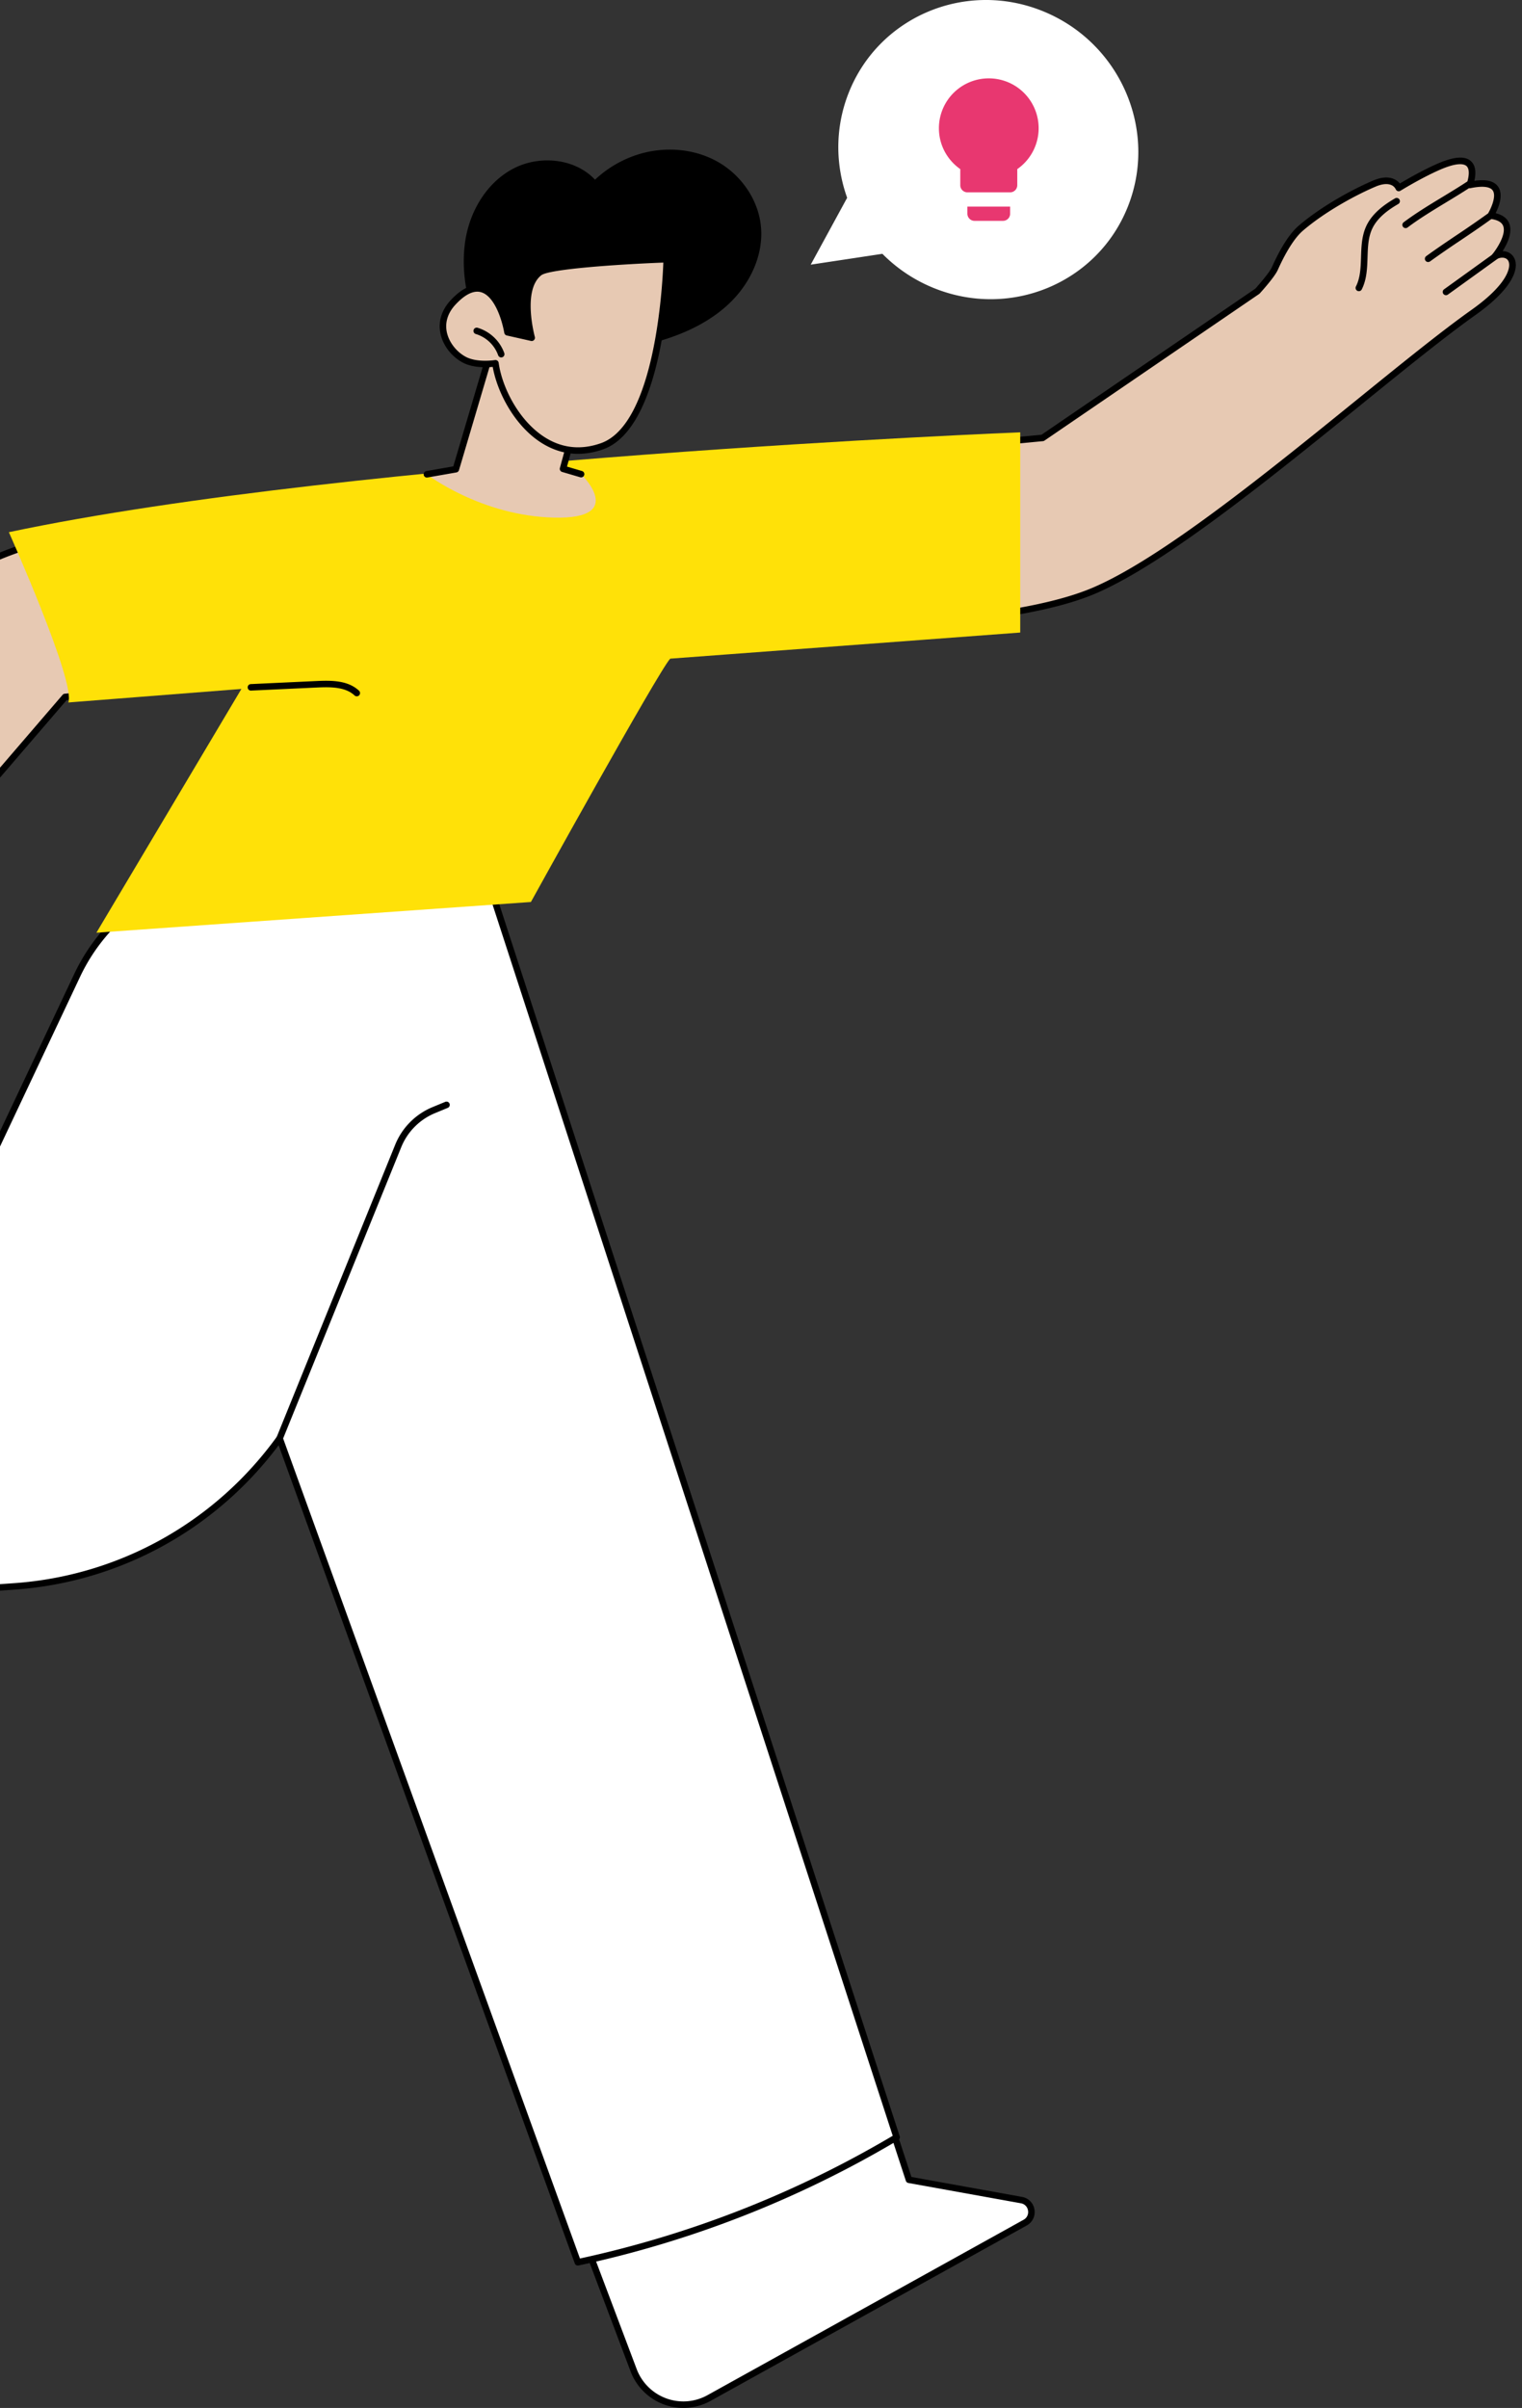 <svg width="141" height="223" fill="none" xmlns="http://www.w3.org/2000/svg"><rect width="100%" height="100%" fill="#333333" stroke="none"/><path d="m94.633 203.751-10.428-1.879-7.096-21.674a96.286 96.286 0 0 1-28.957 11.354l10.545 27.946c1.065 2.82 4.364 4.04 6.989 2.583l29.288-16.244c.92-.51.692-1.9-.341-2.086Z" fill="#fff"/><path d="M63.306 222.999a5.209 5.209 0 0 1-1.792-.318 5.244 5.244 0 0 1-3.1-3.076l-10.545-27.946a.299.299 0 0 1 .017-.251.309.309 0 0 1 .202-.15 95.594 95.594 0 0 0 28.866-11.319.301.301 0 0 1 .44.166l7.041 21.503 10.25 1.848a1.403 1.403 0 0 1 1.147 1.165 1.41 1.41 0 0 1-.712 1.48l-29.288 16.244a5.21 5.21 0 0 1-2.526.654Zm-14.749-31.227 10.422 27.619a4.636 4.636 0 0 0 2.743 2.723 4.6 4.6 0 0 0 3.818-.296l29.287-16.245a.808.808 0 0 0 .41-.855.799.799 0 0 0-.657-.671l-10.428-1.88a.298.298 0 0 1-.233-.202l-6.98-21.317a96.228 96.228 0 0 1-28.382 11.124Z" fill="#000"/><path d="m44.242 78.531-22.762 1.85c-6.202.504-11.665 4.297-14.334 9.953l-9.835 20.837c-2.917 6.18-8.916 10.299-15.7 10.778l-20.168 1.425c-5.09 8.362-9.135 19.158-10.207 27.082l50.096-3.539c9.8-.692 18.796-5.709 24.575-13.703l27.626 76.3a98.199 98.199 0 0 0 29.531-11.578L44.242 78.531Z" fill="#fff"/><path d="M53.531 209.814a.302.302 0 0 1-.283-.198l-27.435-75.771c-5.851 7.82-14.735 12.683-24.46 13.37l-50.097 3.539a.3.3 0 0 1-.32-.34c1.078-7.968 5.197-18.897 10.248-27.197a.304.304 0 0 1 .237-.144l20.168-1.425c6.663-.47 12.584-4.535 15.45-10.607l9.835-20.837c2.705-5.733 8.293-9.612 14.582-10.123l22.763-1.85a.3.3 0 0 1 .31.207L83.35 197.842a.298.298 0 0 1-.133.351 98.068 98.068 0 0 1-29.621 11.614.337.337 0 0 1-.063.007h-.002Zm-27.626-76.903a.302.302 0 0 1 .285.198l27.537 76.052a97.433 97.433 0 0 0 28.976-11.365L44.03 78.851l-22.526 1.831c-6.073.494-11.47 4.241-14.085 9.78L-2.416 111.3c-2.959 6.268-9.07 10.466-15.952 10.951l-20.014 1.414c-4.898 8.092-8.898 18.649-10.035 26.465l49.726-3.512c9.735-.688 18.61-5.637 24.351-13.579a.3.3 0 0 1 .244-.125l.001-.002Z" fill="#000"/><path d="M25.905 133.514a.3.3 0 0 1-.279-.415l10.989-27.096a6.35 6.35 0 0 1 3.439-3.466l1.197-.495c.153-.063.33.01.394.163a.303.303 0 0 1-.163.394l-1.197.495a5.747 5.747 0 0 0-3.11 3.136l-10.99 27.096a.3.3 0 0 1-.278.188h-.002Z" fill="#000"/><path d="M101.405 54.68c9.497-4.094 26.63-19.74 35.104-25.746 5.299-3.756 3.661-6.04 1.983-5.197 0 0 2.786-3.38-.405-3.765 0 0 2.318-3.727-1.935-2.838 0 0 1.438-3.619-2.992-1.637-1.768.79-3.575 1.913-3.575 1.913s-.456-1.173-2.269-.403c-1.814.77-4.696 2.32-6.806 4.126-1.025.878-1.92 2.65-2.407 3.742-.282.633-1.613 2.095-1.613 2.095L96.591 40.559 69.24 43.144s-5.75 14.029-5.759 15.439c7.01-.378 28.797.034 37.924-3.9v-.003Z" fill="#E7C9B3"/><path d="M63.48 58.88a.304.304 0 0 1-.208-.084.296.296 0 0 1-.093-.219c.007-1.426 5.19-14.11 5.78-15.551a.303.303 0 0 1 .25-.186l27.275-2.578 19.806-13.524c.379-.419 1.327-1.517 1.538-1.989.564-1.266 1.453-2.964 2.487-3.848 2.141-1.834 5.046-3.396 6.884-4.176.754-.32 1.399-.372 1.915-.154.269.113.451.279.569.423.565-.337 1.979-1.16 3.355-1.777 1.622-.725 2.685-.814 3.252-.271.499.479.42 1.279.296 1.8 1.113-.159 1.833.019 2.2.543.512.731.07 1.86-.23 2.456.647.156 1.07.473 1.259.945.331.827-.179 1.886-.61 2.567.434.007.813.202 1.032.566.578.962-.051 2.872-3.552 5.353-2.773 1.967-6.552 5.029-10.553 8.271-8.526 6.91-18.188 14.74-24.605 17.506-7.4 3.19-23.082 3.544-32.451 3.754-2.261.05-4.214.095-5.577.168h-.016l-.003.005Zm5.968-15.457c-2.138 5.221-5.188 12.973-5.616 14.836 1.344-.063 3.155-.104 5.226-.15 9.324-.211 24.933-.563 32.227-3.706 6.34-2.732 15.968-10.536 24.464-17.42 4.008-3.249 7.794-6.318 10.585-8.295 3.395-2.407 3.697-4.03 3.383-4.552-.185-.306-.634-.36-1.091-.131a.3.3 0 0 1-.368-.46c.383-.465 1.309-1.844.995-2.628-.14-.35-.545-.568-1.205-.647a.302.302 0 0 1-.22-.457c.242-.39.844-1.626.46-2.174-.257-.368-.977-.44-2.077-.21a.302.302 0 0 1-.343-.406c.122-.309.384-1.272 0-1.637-.205-.195-.814-.407-2.587.386-1.729.773-3.523 1.883-3.54 1.894a.3.3 0 0 1-.44-.146.81.81 0 0 0-.438-.394c-.353-.144-.849-.09-1.432.159-1.797.763-4.638 2.288-6.728 4.078-.997.855-1.885 2.643-2.327 3.635-.293.658-1.528 2.021-1.667 2.174a.317.317 0 0 1-.052.047L96.758 40.806a.292.292 0 0 1-.142.05l-27.17 2.568.002-.001Z" fill="#000"/><path d="M125.884 26.967a.302.302 0 0 1-.268-.438c.408-.808.438-1.735.471-2.715.031-.955.063-1.941.468-2.838.575-1.275 1.806-2.097 2.682-2.604a.3.3 0 1 1 .302.52c-.804.466-1.931 1.214-2.434 2.331-.356.788-.385 1.673-.415 2.61-.033 1.004-.067 2.042-.535 2.969a.3.3 0 0 1-.269.165h-.002ZM130.221 21.126a.3.3 0 0 1-.182-.542c1.103-.83 2.386-1.61 3.629-2.363.784-.476 1.524-.924 2.222-1.385a.301.301 0 1 1 .333.502c-.708.467-1.488.94-2.242 1.397-1.23.746-2.501 1.517-3.578 2.33a.3.3 0 0 1-.181.06l-.001.001ZM132.304 24.266a.299.299 0 0 1-.244-.124.303.303 0 0 1 .067-.421c.938-.68 1.9-1.328 2.83-1.955a99.076 99.076 0 0 0 2.815-1.943.303.303 0 0 1 .422.067.303.303 0 0 1-.068.421c-.938.681-1.9 1.33-2.832 1.956a96.13 96.13 0 0 0-2.812 1.942.308.308 0 0 1-.177.057h-.001ZM133.958 27.338a.3.3 0 0 1-.175-.546c.494-.354 1.426-1.027 2.359-1.698.933-.673 1.867-1.346 2.361-1.7a.3.3 0 0 1 .42.07.3.3 0 0 1-.07.42c-.494.354-1.426 1.026-2.359 1.698-.933.673-1.867 1.346-2.361 1.7a.299.299 0 0 1-.175.056Z" fill="#000"/><path d="M20.171 63.041 6.028 64.544l-15.97 18.578s-1.575 7.653-5.475 8.47c0 0-3.14 5.267-6.086 2.654 0 0-2.595.727-3.35-.764 0 0-1.818.97-2.84-1.357 0 0-2.685-2.062.296-7.434 2.98-5.374 18.04-26.052 23.388-30.876 6.575-5.928 34.457-7.9 34.457-7.9L20.171 63.042Z" fill="#E7C9B3"/><path d="M-19.753 95.275c-.648 0-1.26-.234-1.828-.699-.58.133-2.546.477-3.397-.72-.31.105-.854.217-1.442.013-.638-.22-1.15-.745-1.52-1.56-.42-.37-2.572-2.63.278-7.766 2.915-5.254 18.01-26.046 23.45-30.953 6.577-5.93 33.496-7.896 34.639-7.977a.297.297 0 0 1 .277.143.303.303 0 0 1 .002.313L20.429 63.194a.305.305 0 0 1-.228.145L6.178 64.83-9.665 83.26c-.185.853-1.779 7.661-5.563 8.597-.36.57-2.046 3.066-4.096 3.383a2.708 2.708 0 0 1-.43.034v.002Zm-1.75-1.33c.072 0 .143.027.2.076.592.525 1.209.73 1.886.625 1.987-.308 3.724-3.18 3.742-3.209a.302.302 0 0 1 .197-.14c3.663-.768 5.226-8.161 5.24-8.236a.295.295 0 0 1 .068-.136L5.8 64.347a.294.294 0 0 1 .197-.102l13.994-1.487 9.9-16.496c-4.031.325-27.796 2.455-33.698 7.776-5.408 4.877-20.425 25.568-23.326 30.8-2.804 5.053-.475 6.971-.374 7.05.038.03.071.072.09.117.303.688.702 1.123 1.19 1.294.634.223 1.229-.081 1.235-.084a.312.312 0 0 1 .233-.02c.077.024.14.08.178.15.635 1.256 2.976.618 3 .612a.28.28 0 0 1 .08-.011h-.002Z" fill="#000"/><path d="M.821 49.286s6.23 13.932 5.507 15.77l16.036-1.253L8.932 86.377l40.252-2.843S61 62.158 62.09 60.998l32.424-2.418V40.038S33.05 42.47.82 49.287v-.001Z" fill="#FFE108"/><path d="M96.619 1.037c-7.146-2.9-15.204.489-17.999 7.568-1.273 3.223-1.233 6.656-.139 9.713l-3.375 6.192 6.64-1.004a14.141 14.141 0 0 0 4.753 3.166c7.146 2.9 15.205-.487 17.999-7.566 2.794-7.079-.733-15.169-7.88-18.069Z" fill="#fff"/><path d="M91.6 7.257a4.618 4.618 0 0 0-4.618 4.619c0 1.57.785 2.949 1.98 3.787v1.49a.66.66 0 0 0 .66.66h3.958a.66.66 0 0 0 .66-.66v-1.49a4.616 4.616 0 0 0-2.64-8.406Zm-1.979 12.536a.66.66 0 0 0 .66.66h2.639a.66.66 0 0 0 .66-.66v-.66H89.62v.66Z" fill="#E83770"/><path d="M33.05 64.486a.302.302 0 0 1-.205-.081c-.846-.787-2.178-.795-3.463-.735l-6.12.286a.296.296 0 0 1-.316-.287.3.3 0 0 1 .288-.315l6.121-.285c1.416-.066 2.885-.051 3.902.895a.3.3 0 0 1-.206.522h-.001Z" fill="#000"/><path d="m46.281 29.772-4.049 13.685-2.69.469s5.034 3.868 11.825 4.012c6.79.145 2.466-4.026 2.466-4.026l-1.673-.492 1.114-4.095-6.991-9.553h-.002Z" fill="#E7C9B3"/><path d="M39.542 44.227a.302.302 0 0 1-.052-.598l2.505-.438 3.998-13.505a.301.301 0 0 1 .532-.093l6.991 9.553a.302.302 0 0 1 .048.257l-1.036 3.81 1.39.41a.3.3 0 1 1-.17.576l-1.673-.492a.3.3 0 0 1-.205-.368l1.076-3.955-6.547-8.944-3.877 13.1a.305.305 0 0 1-.236.212l-2.69.47a.352.352 0 0 1-.053.003l-.001.002Z" fill="#000"/><path d="M43.115 22.231c.432-2.71 1.988-5.32 4.414-6.603 2.427-1.283 5.715-.986 7.595 1.014a10.319 10.319 0 0 1 4.156-2.388c2.392-.704 5.076-.488 7.242.748 2.166 1.236 3.747 3.516 3.975 6 .237 2.557-.942 5.113-2.761 6.927-1.819 1.812-4.216 2.948-6.682 3.665a24.827 24.827 0 0 1-12.169.413c-1.577-.345-4.195-.916-4.892-2.572-.925-2.195-1.25-4.857-.877-7.204h-.001Z" fill="#000"/><path d="M61.763 24.006s-.274 15.314-6.001 17.325c-5.726 2.012-9.375-4.15-9.862-7.688 0 0-1.773.291-2.938-.359-1.617-.9-2.869-3.265-.978-5.29 3.025-3.237 4.593.378 5.03 2.78l2.242.505s-1.255-4.496.705-6.027c1.115-.87 11.8-1.247 11.8-1.247l.002.001Z" fill="#E7C9B3"/><path d="M53.55 42.03c-1.146 0-2.248-.32-3.293-.957-2.506-1.529-4.18-4.664-4.61-7.095-.58.056-1.875.104-2.832-.43-1.081-.603-1.864-1.687-2.042-2.832-.113-.729-.034-1.829.992-2.927 1.061-1.134 2.063-1.573 2.98-1.305 1.348.396 2.18 2.31 2.528 4.04l1.577.356c-.272-1.243-.791-4.524.926-5.864 1.16-.906 10.873-1.272 11.976-1.31a.284.284 0 0 1 .221.086.3.3 0 0 1 .09.22c-.01.633-.346 15.547-6.201 17.604a6.974 6.974 0 0 1-2.313.414Zm-7.65-8.688a.303.303 0 0 1 .298.26c.32 2.326 1.924 5.463 4.372 6.957 1.571.959 3.284 1.123 5.092.488 5.02-1.763 5.708-14.538 5.79-16.729-4.118.156-10.567.596-11.305 1.172-1.78 1.39-.611 5.666-.6 5.71a.305.305 0 0 1-.072.289.303.303 0 0 1-.284.086l-2.243-.506a.304.304 0 0 1-.23-.24c-.278-1.529-1.006-3.43-2.143-3.765-.68-.2-1.478.184-2.37 1.138-.682.73-.97 1.566-.836 2.422.149.95.832 1.893 1.74 2.4 1.06.591 2.726.326 2.743.323a.304.304 0 0 1 .049-.004l-.002-.001Z" fill="#000"/><path d="M46.433 33.102a.302.302 0 0 1-.284-.202 3.177 3.177 0 0 0-2.07-1.967.3.3 0 0 1-.205-.373.3.3 0 0 1 .374-.204 3.787 3.787 0 0 1 2.47 2.346.302.302 0 0 1-.285.4Z" fill="#000"/></svg>